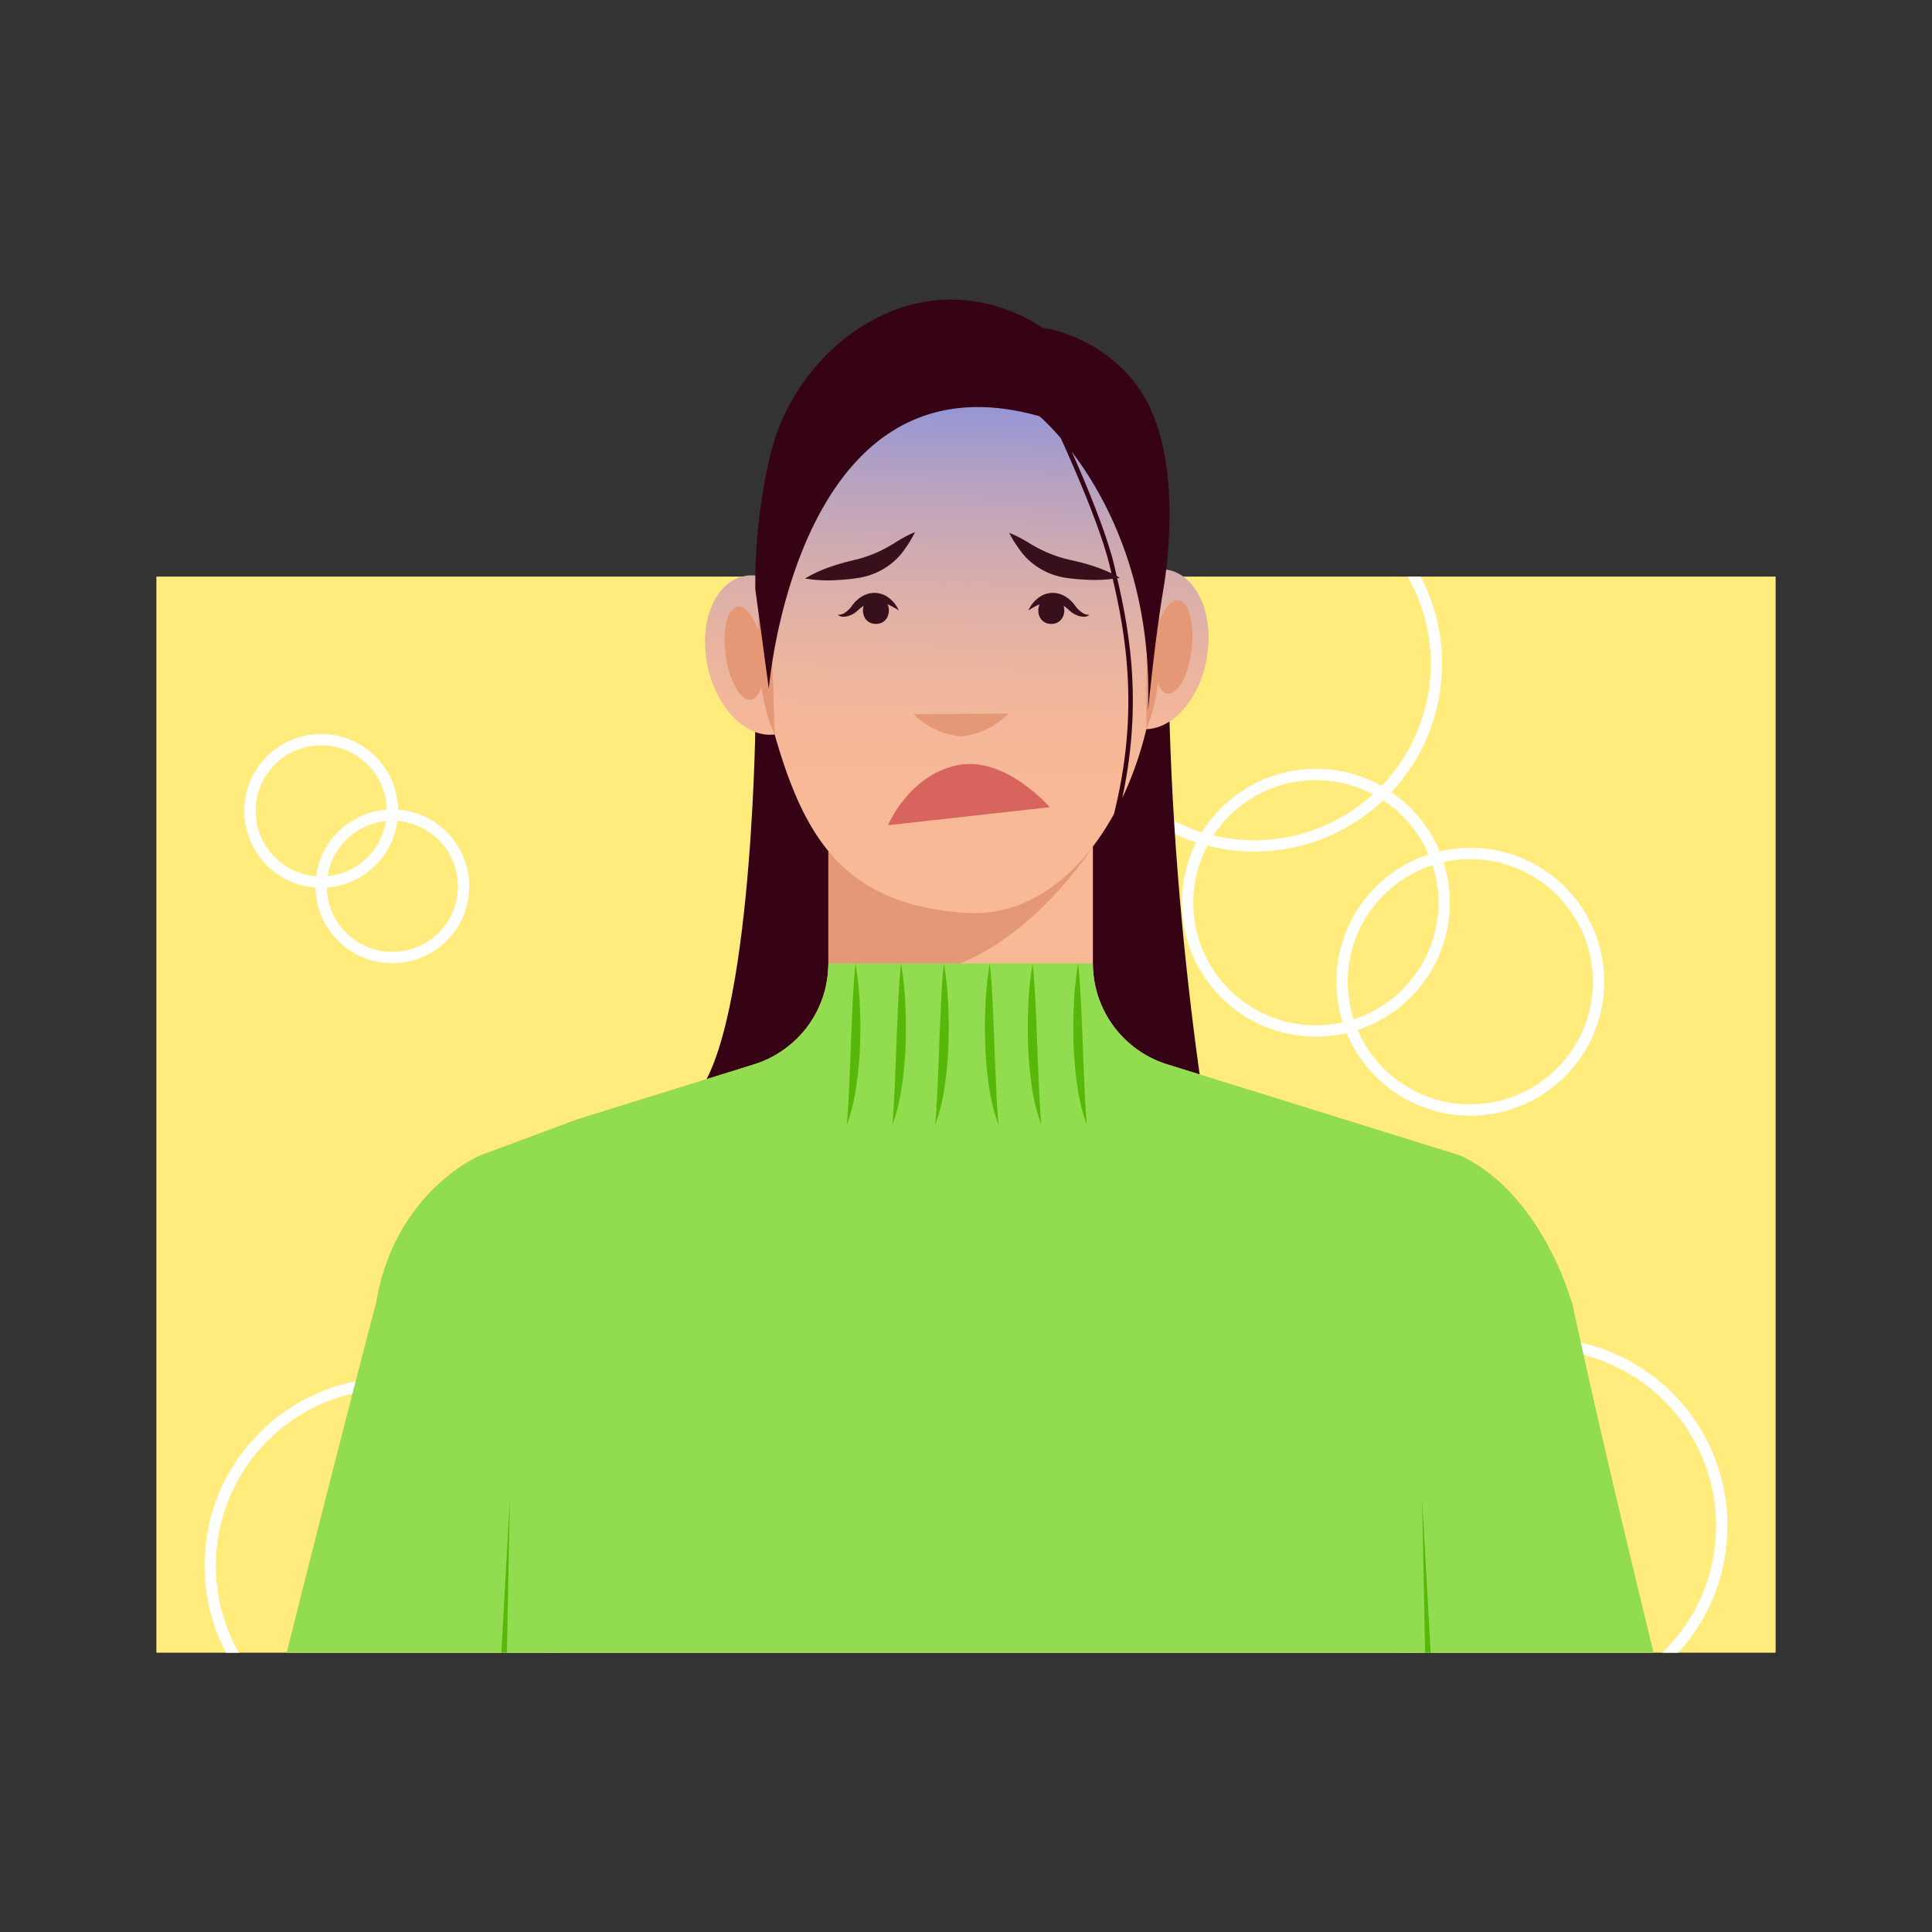 <svg xmlns="http://www.w3.org/2000/svg" data-name="Layer 1" viewBox="0 0 512 512" id="sad-female"><rect x="0" y="0" width="512" height="512" fill="#333333" stroke="none"/><defs><linearGradient id="b" x1="256.467" x2="252.329" y1="76.113" y2="209.501" gradientUnits="userSpaceOnUse"><stop offset="0" stop-color="#577fff"></stop><stop offset=".016" stop-color="#5c81fc"></stop><stop offset=".189" stop-color="#8b92dd"></stop><stop offset=".361" stop-color="#b2a0c4"></stop><stop offset=".53" stop-color="#d1abb0"></stop><stop offset=".695" stop-color="#e6b3a2"></stop><stop offset=".854" stop-color="#f4b79a"></stop><stop offset="1" stop-color="#f8b997"></stop></linearGradient><clipPath id="a"><rect width="429.12" height="285.18" x="41.44" y="152.803" fill="none"></rect></clipPath></defs><rect width="429.12" height="285.18" x="41.44" y="152.803" fill="#ffec7d"></rect><g clip-path="url(#a)"><circle cx="85.11" cy="214.894" r="18.873" fill="none" stroke="#fff" stroke-miterlimit="10" stroke-width="3"></circle><circle cx="103.983" cy="234.892" r="18.873" fill="none" stroke="#fff" stroke-miterlimit="10" stroke-width="3"></circle><circle cx="348.716" cy="239.232" r="33.991" fill="none" stroke="#fff" stroke-miterlimit="10" stroke-width="3"></circle><circle cx="389.647" cy="260.171" r="33.991" fill="none" stroke="#fff" stroke-miterlimit="10" stroke-width="3"></circle><circle cx="332.391" cy="175.902" r="48.272" fill="none" stroke="#fff" stroke-miterlimit="10" stroke-width="3"></circle><circle cx="103.983" cy="414.885" r="48.272" fill="none" stroke="#fff" stroke-miterlimit="10" stroke-width="3"></circle><circle cx="408.017" cy="404.375" r="48.272" fill="none" stroke="#fff" stroke-miterlimit="10" stroke-width="3"></circle></g><path fill="#350313" d="M200.164,192.971s-1.068,86.598-17.48,98.953S324.855,326.531,324.855,326.531s-12.781-60.892-14.92-135.331S200.164,192.971,200.164,192.971Z"></path><path fill="#f8b997" d="M438.21,437.983H75.99c14.89-59.35,23.75-92.94,23.75-92.94,4.89-29.35,27.52-38.84,27.52-38.84l25.72-9.56,34.27-10.66,12.59-3.92a27.585,27.585,0,0,0,8.48-4.35,27.909,27.909,0,0,0,10.45-15.94h.01c.12-.53.23-1.07.32-1.61.02-.16.05-.32.08-.49.03-.16.05-.33.07-.49l.03-.24c.06-.39.11-.78.14-1.18.04-.49.07-.99.09-1.49.01-.32.02-.64.02-.96v-37.5h70.1v37.5a27.986,27.986,0,0,0,10.52,21.87,5.98,5.98,0,0,0,.49.39,27.971,27.971,0,0,0,8.68,4.49l8.58,2.67,51.63,16.07,17.36,5.4c8,3.7,14.11,9.92,18.63,16.3a79.576,79.576,0,0,1,10.95,22.54h.11S423.55,378.193,438.21,437.983Z"></path><path fill="#e59876" d="M246.122,257.7c25.001-4.358,43.506-33.323,43.506-33.323s-24.794-2.041-40.301-6.559H219.529v37.494a27.993,27.993,0,0,1-.755,6.426l-.001.039S221.121,262.057,246.122,257.7Z"></path><path fill="url(#b)" d="M309.463,151.014a10.154,10.154,0,0,0-4.345.165c-5.592-34.938-27.026-60.882-52.225-60.507-25.27.376-45.97,27.091-50.443,62.325a10.342,10.342,0,0,0-5.305-.312c-7.78,1.667-12.079,12.386-9.603,23.94,2.39,11.15,10.215,18.977,17.751,18.014,7.818,27.335,18.338,44.978,50.259,47.274,23.763,1.71,41.668-21.227,48.241-48.676,7.14-.19,14.035-7.971,15.981-18.579C321.906,163.035,317.289,152.449,309.463,151.014Z"></path><ellipse cx="310.857" cy="171.411" fill="#e59876" rx="12.451" ry="4.998" transform="rotate(-83.571 310.857 171.411)"></ellipse><ellipse cx="197.255" cy="173.102" fill="#e59876" rx="4.998" ry="12.451" transform="rotate(-8.135 197.255 173.102)"></ellipse><path fill="#e59876" d="M202.45 152.998c.666 3.499 1.042 6.97 1.373 10.437.313 3.466.533 6.925.723 10.379.191 3.453.301 6.907.437 10.361l.312 10.466a42.086 42.086 0 01-3.098-10.155 78.217 78.217 0 01-1.21-10.486 93.022 93.022 0 01.043-10.524A64.155 64.155 0 01202.45 152.998zM305.418 151.465a64.129 64.129 0 011.732 10.43A93.011 93.011 0 01307.507 172.414a78.227 78.227 0 01-.897 10.517 42.092 42.092 0 01-2.795 10.243l0-10.471c.032-3.456.04-6.912.128-10.369.086-3.458.204-6.922.414-10.395C304.584 158.463 304.857 154.982 305.418 151.465z"></path><path fill="#38101b" d="M232.124,165.345c4.589,0,4.597-7.132,0-7.132-4.589,0-4.597,7.132,0,7.132Z"></path><path fill="#38101b" d="M238.186 161.779a19.806 19.806 0 00-4.043-2.08 5.434 5.434 0 00-3.767.06 7.337 7.337 0 00-1.75.948c-.286.194-.558.416-.832.641-.141.109-.263.237-.4.353-.155.143-.327.299-.499.438a6.046 6.046 0 01-2.377 1.182 4.434 4.434 0 01-1.319.102 1.765 1.765 0 01-1.178-.525 2.795 2.795 0 002.051-.655 6.585 6.585 0 001.512-1.437c.109-.137.202-.27.309-.421.134-.17.261-.346.406-.508a8.664 8.664 0 01.921-.935 7.427 7.427 0 012.313-1.406 6.148 6.148 0 015.386.471A8.362 8.362 0 01238.186 161.779zM278.602 165.345c4.589 0 4.597-7.132 0-7.132-4.589 0-4.597 7.132 0 7.132z"></path><path fill="#38101b" d="M272.54,161.779a8.363,8.363,0,0,1,3.265-3.773,6.148,6.148,0,0,1,5.386-.471,7.427,7.427,0,0,1,2.313,1.406,8.666,8.666,0,0,1,.921.935c.145.162.273.338.406.508.107.151.2.284.309.421a6.585,6.585,0,0,0,1.512,1.437,2.795,2.795,0,0,0,2.051.655,1.766,1.766,0,0,1-1.178.525,4.434,4.434,0,0,1-1.319-.102,6.047,6.047,0,0,1-2.377-1.182c-.171-.139-.344-.295-.499-.438-.136-.116-.259-.244-.4-.353-.274-.225-.546-.447-.832-.641a7.337,7.337,0,0,0-1.75-.948,5.434,5.434,0,0,0-3.767-.06A19.806,19.806,0,0,0,272.54,161.779Z"></path><path fill="#350313" d="M203.748,182.546s7.243-90.494,71.717-72.236c0,0,30.759,25.449,28.762,78.227,0,0,1.771-18.685,4.089-32.466,0,0,6.229-33.435-5.749-52.037-9.184-14.263-24.82-17.117-26.246-17.117,0,0-23.086-17.413-49.654.743A56.23,56.23,0,0,0,204.014,121.123a149.856,149.856,0,0,0-3.85,34.997Z"></path><path fill="none" stroke="#350313" stroke-miterlimit="10" stroke-width="1.189" d="M279.095,110.31s12.402,25.949,15.637,39.776,8.38,35.282,1.429,64.221,8.031,33.091,8.031,33.091"></path><path fill="#38101b" d="M213.323 153.31a37.263 37.263 0 017.643-3.401c1.299-.432 2.609-.805 3.926-1.14l1.932-.467q.883-.203 1.746-.476a34.152 34.152 0 006.718-2.876c.55-.301 1.088-.629 1.635-.963.568-.363 1.166-.733 1.762-1.083a28.881 28.881 0 013.805-1.888 28.881 28.881 0 01-2.134 3.672c-.394.576-.783 1.137-1.21 1.695a16.637 16.637 0 01-1.47 1.662 18.516 18.516 0 01-7.665 4.538c-.725.202-1.455.392-2.196.521-.765.124-1.367.21-2.064.291-1.35.159-2.706.282-4.073.345A37.261 37.261 0 01213.323 153.31zM296.776 153.112a37.264 37.264 0 01-8.348.542c-1.368-.045-2.726-.149-4.077-.29-.698-.072-1.301-.149-2.068-.263-.743-.119-1.475-.299-2.203-.491a18.516 18.516 0 01-7.725-4.434 16.657 16.657 0 01-1.492-1.643c-.434-.553-.83-1.108-1.232-1.679a28.865 28.865 0 01-2.183-3.644 28.863 28.863 0 013.83 1.837c.601.342 1.204.704 1.777 1.059.552.326 1.095.647 1.648.941a34.148 34.148 0 006.756 2.785q.866.26 1.752.453l1.938.441c1.321.318 2.636.673 3.94 1.088A37.263 37.263 0 01296.776 153.112z"></path><path fill="#d7645d" d="M278.178,213.915S266.197,200,253.456,202.833s-18.11,15.86-18.11,15.86Z"></path><path fill="#e59876" d="M267.297,189.1a20.744,20.744,0,0,1-12.67,6.068c.149.025.298.037.448.05h-.895c.149-.012.298-.025.448-.05a20.681,20.681,0,0,1-12.509-5.894Z"></path><path fill="#92dc50" d="M438.21,437.983H75.99c14.89-59.35,23.75-92.94,23.75-92.94,4.89-29.35,27.52-38.84,27.52-38.84l25.72-9.56,34.27-10.66,12.59-3.92a27.585,27.585,0,0,0,8.48-4.35,27.909,27.909,0,0,0,10.45-15.94h.01c.12-.53.23-1.07.32-1.61.02-.16.05-.32.08-.49.03-.16.05-.33.07-.49l.03-.24c.06-.39.11-.78.14-1.18.04-.49.07-.99.09-1.49.01-.32.02-.64.02-.96h70.1a27.986,27.986,0,0,0,10.52,21.87,5.98,5.98,0,0,0,.49.39,27.971,27.971,0,0,0,8.68,4.49l8.58,2.67,51.63,16.07,17.36,5.4c8,3.7,14.11,9.92,18.63,16.3a79.576,79.576,0,0,1,10.95,22.54h.11S423.55,378.193,438.21,437.983Z"></path><path fill="#58b80a" d="M285.73 255.316c.372 3.594.59 7.168.764 10.738l.459 10.691c.037 1.781.13 3.558.197 5.336l.218 5.333c.177 3.556.355 7.103.645 10.705a50.872 50.872 0 01-2.542-10.522 99.936 99.936 0 01-.957-10.762c-.117-3.596-.114-7.193.081-10.783A85.698 85.698 0 01285.73 255.316zM273.664 255.316c.372 3.594.59 7.168.764 10.738l.459 10.691c.037 1.781.13 3.558.197 5.336l.218 5.333c.177 3.556.355 7.103.645 10.705a50.872 50.872 0 01-2.542-10.522 99.941 99.941 0 01-.957-10.762c-.117-3.596-.114-7.193.081-10.783A85.698 85.698 0 01273.664 255.316zM262.311 255.316c.372 3.594.59 7.168.764 10.738l.459 10.691c.037 1.781.13 3.558.197 5.336l.218 5.333c.177 3.556.355 7.103.645 10.705a50.872 50.872 0 01-2.542-10.522 99.941 99.941 0 01-.957-10.762c-.117-3.596-.114-7.193.081-10.783A85.696 85.696 0 01262.311 255.316zM226.714 255.316a85.736 85.736 0 011.134 10.737c.195 3.591.198 7.187.081 10.783a99.942 99.942 0 01-.957 10.762 50.872 50.872 0 01-2.542 10.522c.29-3.602.469-7.149.645-10.705l.218-5.333c.067-1.778.161-3.555.197-5.336l.459-10.691C226.125 262.484 226.342 258.91 226.714 255.316zM238.781 255.316a85.785 85.785 0 011.134 10.737c.195 3.591.198 7.187.081 10.783a100.003 100.003 0 01-.957 10.762 50.872 50.872 0 01-2.542 10.522c.29-3.602.468-7.149.645-10.705l.218-5.333c.067-1.778.161-3.555.197-5.336l.459-10.691C238.191 262.484 238.408 258.91 238.781 255.316zM250.134 255.316a85.785 85.785 0 011.134 10.737c.195 3.591.198 7.187.081 10.783a100.064 100.064 0 01-.957 10.762 50.888 50.888 0 01-2.542 10.522c.29-3.602.468-7.149.645-10.705l.218-5.333c.067-1.778.16-3.555.197-5.336l.459-10.691C249.544 262.484 249.761 258.91 250.134 255.316z"></path><polygon fill="#58b80a" points="135.12 397.343 134.33 437.983 132.86 437.983 135.12 397.343"></polygon><polygon fill="#58b80a" points="379.14 437.983 377.67 437.983 376.88 397.343 379.14 437.983"></polygon></svg>